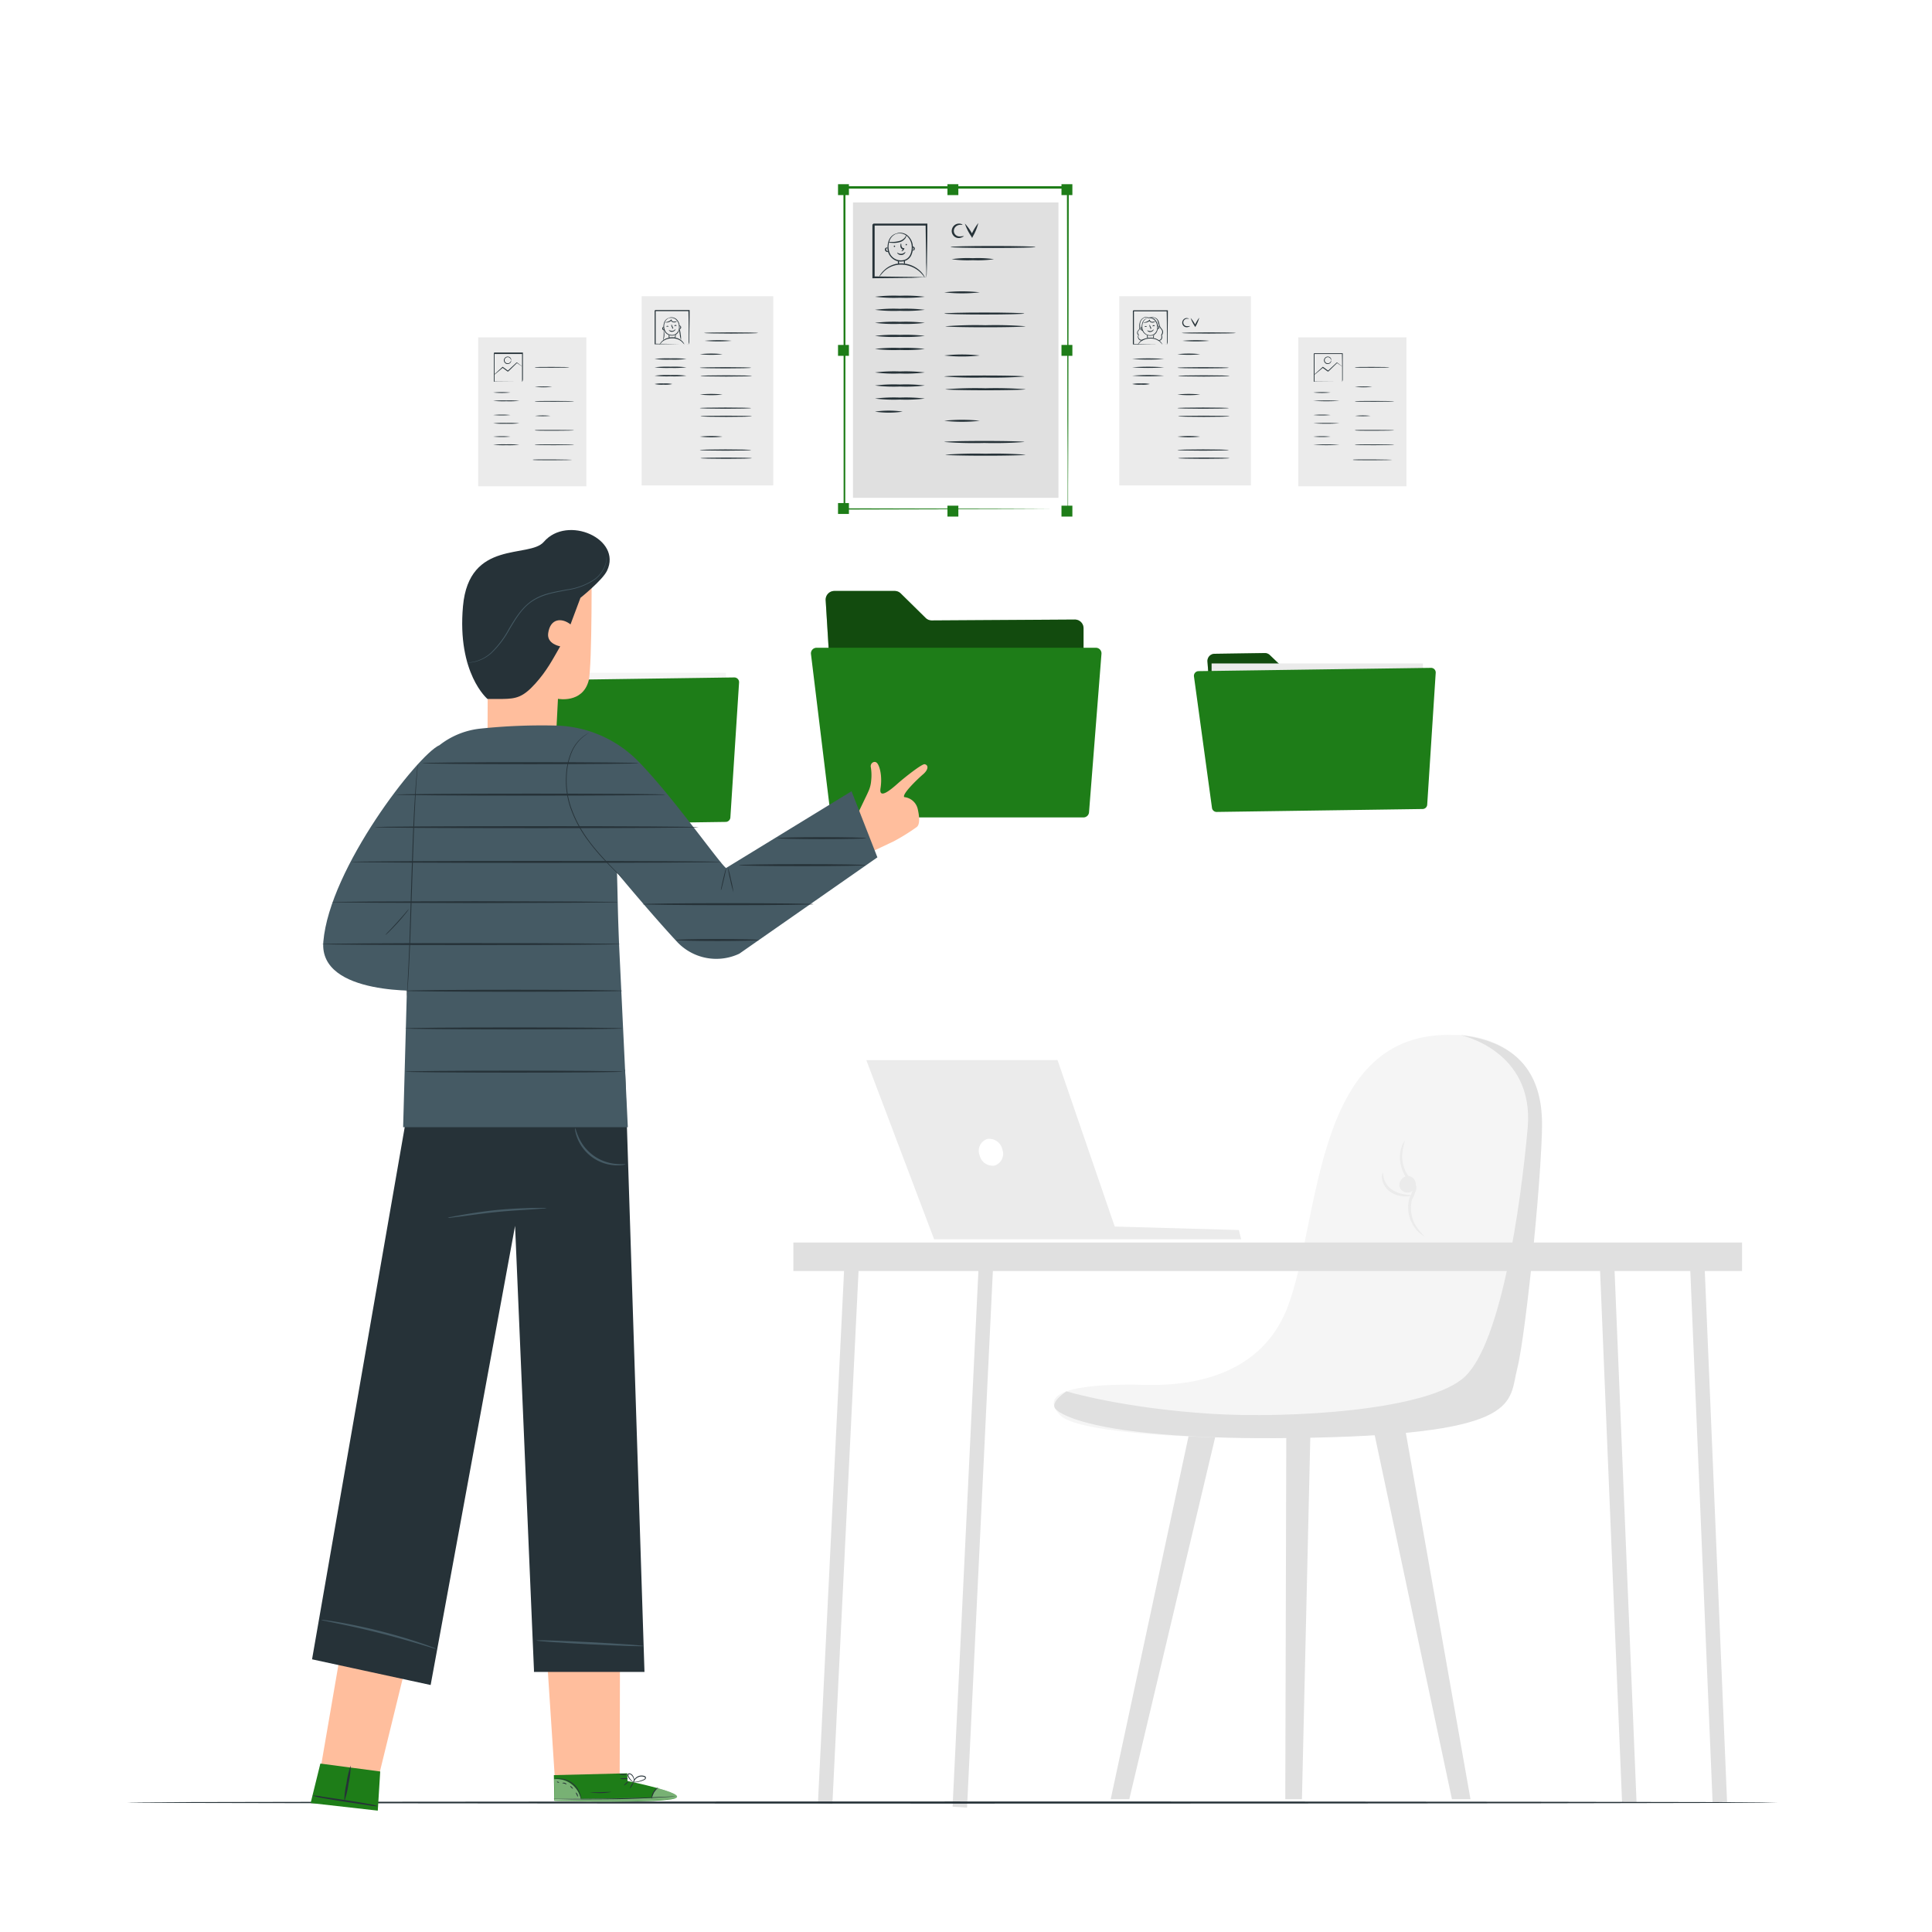 <svg class="animated" id="freepik_stories-resume-folder" xmlns="http://www.w3.org/2000/svg" viewBox="0 0 500 500" version="1.1" xmlns:xlink="http://www.w3.org/1999/xlink" xmlns:svgjs="http://svgjs.com/svgjs"><style>svg#freepik_stories-resume-folder:not(.animated) .animable {opacity: 0;}svg#freepik_stories-resume-folder.animated #freepik--background-complete--inject-124 {animation: 1s 1 forwards cubic-bezier(.36,-0.01,.5,1.38) zoomIn;animation-delay: 0s;}svg#freepik_stories-resume-folder.animated #freepik--Floor--inject-124 {animation: 1s 1 forwards cubic-bezier(.36,-0.01,.5,1.38) zoomIn;animation-delay: 0s;}svg#freepik_stories-resume-folder.animated #freepik--Documents--inject-124 {animation: 1s 1 forwards cubic-bezier(.36,-0.01,.5,1.38) slideUp,1.5s Infinite  linear floating;animation-delay: 0s,1s;}svg#freepik_stories-resume-folder.animated #freepik--Folder--inject-124 {animation: 1s 1 forwards cubic-bezier(.36,-0.01,.5,1.38) slideDown;animation-delay: 0s;}svg#freepik_stories-resume-folder.animated #freepik--Character--inject-124 {animation: 1s 1 forwards cubic-bezier(.36,-0.01,.5,1.38) slideLeft;animation-delay: 0s;}            @keyframes zoomIn {                0% {                    opacity: 0;                    transform: scale(0.5);                }                100% {                    opacity: 1;                    transform: scale(1);                }            }                    @keyframes slideUp {                0% {                    opacity: 0;                    transform: translateY(30px);                }                100% {                    opacity: 1;                    transform: inherit;                }            }                    @keyframes floating {                0% {                    opacity: 1;                    transform: translateY(0px);                }                50% {                    transform: translateY(-10px);                }                100% {                    opacity: 1;                    transform: translateY(0px);                }            }                    @keyframes slideDown {                0% {                    opacity: 0;                    transform: translateY(-30px);                }                100% {                    opacity: 1;                    transform: translateY(0);                }            }                    @keyframes slideLeft {                0% {                    opacity: 0;                    transform: translateX(-30px);                }                100% {                    opacity: 1;                    transform: translateX(0);                }            }        </style><g id="freepik--background-complete--inject-124" class="animable animator-active" style="transform-origin: 328.08px 367.815px;"><polygon points="339.2 367.82 336.94 465.63 332.63 465.63 332.9 368.07 339.2 367.82" style="fill: rgb(224, 224, 224); transform-origin: 335.915px 416.725px;" id="elfnq74nu5rv" class="animable"></polygon><polygon points="354.78 366.74 375.76 465.63 380.56 465.63 363.11 366.74 354.78 366.74" style="fill: rgb(224, 224, 224); transform-origin: 367.67px 416.185px;" id="eld5pcf6ggyuq" class="animable"></polygon><polygon points="315.47 367.82 292.26 465.63 287.45 465.63 308.51 367.43 315.47 367.82" style="fill: rgb(224, 224, 224); transform-origin: 301.46px 416.53px;" id="el303h1e1fpkv" class="animable"></polygon><path d="M376.33,267.86s25.13-1.44,22.62,27.65S395,354,385.66,364.09s-103.41,10.42-111.32,2.16,15.09-7.9,19.4-7.9,30.88,2.51,39.5-20.11S339.7,266.42,376.33,267.86Z" style="fill: rgb(245, 245, 245); transform-origin: 335.912px 319.956px;" id="elc6clde969nn" class="animable"></path><path d="M377.94,267.87s19.21,3.94,17.42,24.05-6.83,55.3-16.16,64.27-45.92,10.94-65.71,9.7c-23-1.44-37.49-5.81-37.49-5.81s-4.2,2.69-2.93,4.43,12.48,8.72,66.8,7.56,50.54-9.18,52.8-17.93,7-55.43,6.32-65.69S393.17,269.67,377.94,267.87Z" style="fill: rgb(224, 224, 224); transform-origin: 335.943px 320.035px;" id="eleiqdpznaljb" class="animable"></path><path d="M362.17,307a2.15,2.15,0,1,0,2.08-2.66A2.43,2.43,0,0,0,362.17,307Z" style="fill: rgb(235, 235, 235); transform-origin: 364.283px 306.49px;" id="elkqhe2z1aips" class="animable"></path><path d="M363.59,295.25a15.59,15.59,0,0,0-.71,3.87,9.24,9.24,0,0,0,.92,4.08,8.79,8.79,0,0,0,1.37,2,10,10,0,0,1,1,1,2.09,2.09,0,0,1,.36,1.6,19,19,0,0,1-1.07,2.61,8,8,0,0,0-.31,2.42,9,9,0,0,0,1.05,4,15.3,15.3,0,0,0,2.42,3.1s-.37-.13-.92-.57a8.74,8.74,0,0,1-2-2.28,9.16,9.16,0,0,1-1.26-4.28,8.4,8.4,0,0,1,.3-2.67,20.74,20.74,0,0,0,1-2.5c.19-.79-.46-1.36-1.12-2a9,9,0,0,1-1.46-2.24,9.39,9.39,0,0,1-.83-4.38,8.79,8.79,0,0,1,.67-2.92C363.32,295.54,363.55,295.23,363.59,295.25Z" style="fill: rgb(235, 235, 235); transform-origin: 365.469px 307.59px;" id="elg36ci4es1pg" class="animable"></path><path d="M357.9,303.57c.12,0,0,.63.29,1.52a5.33,5.33,0,0,0,2.09,2.82,8.4,8.4,0,0,0,3.42,1.22c.94.14,1.55.16,1.56.27s-.6.25-1.61.23a6.9,6.9,0,0,1-3.77-1.13,5.09,5.09,0,0,1-2.19-3.3C357.53,304.16,357.82,303.54,357.9,303.57Z" style="fill: rgb(235, 235, 235); transform-origin: 361.451px 306.6px;" id="elbov8xmdavfv" class="animable"></path><polygon points="419.79 466.5 423.54 466.49 417.61 323.11 413.87 323.31 419.79 466.5" style="fill: rgb(224, 224, 224); transform-origin: 418.705px 394.805px;" id="elrxk0mprdg6" class="animable"></polygon><polygon points="211.68 466.66 215.42 466.88 222.46 323.48 218.72 323.25 211.68 466.66" style="fill: rgb(224, 224, 224); transform-origin: 217.07px 395.065px;" id="el8xhu9skeec6" class="animable"></polygon><polygon points="246.53 467.57 250.27 467.8 257.12 325.42 253.39 325.19 246.53 467.57" style="fill: rgb(224, 224, 224); transform-origin: 251.825px 396.495px;" id="eluu0kkgvqf09" class="animable"></polygon><polygon points="443.22 466.49 446.97 466.49 440.96 323.24 437.22 323.44 443.22 466.49" style="fill: rgb(224, 224, 224); transform-origin: 442.095px 394.865px;" id="elrxkhamxzwz8" class="animable"></polygon><rect x="205.32" y="321.56" width="245.52" height="7.38" style="fill: rgb(224, 224, 224); transform-origin: 328.08px 325.25px;" id="elwjh1yzwpzrs" class="animable"></rect><polygon points="224.2 274.36 241.75 320.72 321.21 320.72 320.62 318.33 288.49 317.43 273.69 274.34 224.2 274.36" style="fill: rgb(235, 235, 235); transform-origin: 272.705px 297.53px;" id="elio3fckzhz3" class="animable"></polygon><path d="M259.41,297.49a3.21,3.21,0,0,1-2,4.16,3.48,3.48,0,0,1-3.91-2.73,3.21,3.21,0,0,1,2-4.15A3.46,3.46,0,0,1,259.41,297.49Z" style="fill: rgb(255, 255, 255); transform-origin: 256.457px 298.209px;" id="elu46sxjg29cg" class="animable"></path></g><g id="freepik--Floor--inject-124" class="animable" style="transform-origin: 246.535px 466.495px;"><path d="M460.15,466.49c0,.16-95.65.28-213.61.28s-213.62-.12-213.62-.28,95.62-.27,213.62-.27S460.15,466.34,460.15,466.49Z" style="fill: rgb(38, 50, 56); transform-origin: 246.535px 466.495px;" id="elbsh2o0hrc9u" class="animable"></path></g><g id="freepik--Documents--inject-124" class="animable" style="transform-origin: 243.875px 90.68px;"><g id="el6lr5nz1pk3c"><rect x="336" y="87.31" width="27.99" height="38.54" style="fill: rgb(235, 235, 235); transform-origin: 349.995px 106.58px; transform: rotate(180deg);" class="animable" id="el57ebvzqp00t"></rect></g><path d="M359.59,95.07c0,.06-2,.1-4.47.1s-4.48,0-4.48-.1,2-.11,4.48-.11S359.59,95,359.59,95.07Z" style="fill: rgb(38, 50, 56); transform-origin: 355.115px 95.065px;" id="eljjncjbjpl6" class="animable"></path><path d="M355.12,100.12a22.86,22.86,0,0,1-4.48,0,25.14,25.14,0,0,1,4.48,0Z" style="fill: rgb(38, 50, 56); transform-origin: 352.88px 100.125px;" id="el0jwz8r159no" class="animable"></path><path d="M344.35,101.59a25,25,0,0,1-4.47,0,22.76,22.76,0,0,1,4.47,0Z" style="fill: rgb(38, 50, 56); transform-origin: 342.115px 101.585px;" id="elpipxd73bi8p" class="animable"></path><path d="M346.65,103.74a57.34,57.34,0,0,1-6.77,0,57.34,57.34,0,0,1,6.77,0Z" style="fill: rgb(38, 50, 56); transform-origin: 343.265px 103.74px;" id="elh4l4n7eszx" class="animable"></path><path d="M344.35,107.41a25,25,0,0,1-4.47,0,22.76,22.76,0,0,1,4.47,0Z" style="fill: rgb(38, 50, 56); transform-origin: 342.115px 107.405px;" id="elx2qrkoi8kei" class="animable"></path><path d="M346.65,109.56a57.34,57.34,0,0,1-6.77,0,52.14,52.14,0,0,1,6.77,0Z" style="fill: rgb(38, 50, 56); transform-origin: 343.265px 109.555px;" id="el5ryrc3dnsut" class="animable"></path><path d="M344.35,113a25,25,0,0,1-4.47,0,22.76,22.76,0,0,1,4.47,0Z" style="fill: rgb(38, 50, 56); transform-origin: 342.115px 112.995px;" id="elizws58qaua9" class="animable"></path><path d="M346.65,115.11a57.34,57.34,0,0,1-6.77,0,57.34,57.34,0,0,1,6.77,0Z" style="fill: rgb(38, 50, 56); transform-origin: 343.265px 115.11px;" id="el4ghf4ezs0r5" class="animable"></path><path d="M360.84,103.87c0,.06-2.28.1-5.1.1s-5.1,0-5.1-.1,2.29-.1,5.1-.1S360.84,103.81,360.84,103.87Z" style="fill: rgb(38, 50, 56); transform-origin: 355.74px 103.87px;" id="el18fzvmdd7syj" class="animable"></path><path d="M354.68,107.62a20.45,20.45,0,0,1-4,0,18.6,18.6,0,0,1,4,0Z" style="fill: rgb(38, 50, 56); transform-origin: 352.68px 107.615px;" id="elclwcqks10hb" class="animable"></path><path d="M360.84,111.36c0,.06-2.28.11-5.1.11s-5.1,0-5.1-.11,2.29-.1,5.1-.1S360.84,111.31,360.84,111.36Z" style="fill: rgb(38, 50, 56); transform-origin: 355.74px 111.365px;" id="elyuyj50yi5w" class="animable"></path><path d="M360.84,115.11c0,.06-2.28.1-5.1.1s-5.1,0-5.1-.1,2.29-.1,5.1-.1S360.84,115.05,360.84,115.11Z" style="fill: rgb(38, 50, 56); transform-origin: 355.74px 115.11px;" id="elagg51k8qlug" class="animable"></path><path d="M360.31,119c0,.06-2.29.11-5.1.11s-5.1,0-5.1-.11,2.28-.1,5.1-.1S360.31,119,360.31,119Z" style="fill: rgb(38, 50, 56); transform-origin: 355.21px 119.005px;" id="elggd517hf5mq" class="animable"></path><path d="M347.35,98.83s0-.19,0-.54,0-.92,0-1.49c0-1.4,0-3.18-.05-5.27l.09.09h-7.3s.19-.2.1-.1h0v3.85c0,1.22,0,2.37,0,3.44l-.09-.09,5.26.05,1.5,0,.54,0a4.79,4.79,0,0,1-.5,0l-1.48,0-5.32,0H340v-.09c0-1.07,0-2.22,0-3.44V91.54h0l.11-.11,7.3,0h.09v.09c0,2.11,0,3.91,0,5.32,0,.57,0,1.05,0,1.48A4.79,4.79,0,0,1,347.35,98.83Z" style="fill: rgb(38, 50, 56); transform-origin: 343.75px 95.13px;" id="elphjkb2ew2k" class="animable"></path><path d="M347.35,94.81a2.14,2.14,0,0,1-.38-.22l-1-.67h.1l-2.25,2.18-.05,0-.06.06-.07,0-1.37-1h.12l-1.67,1.39a4.38,4.38,0,0,1-.67.5,4,4,0,0,1,.6-.59L342.27,95l.05-.05.07,0,1.37,1h-.13l.05,0c.79-.75,1.53-1.43,2.29-2.14l0,0,.06,0,.95.73A1.58,1.58,0,0,1,347.35,94.81Z" style="fill: rgb(38, 50, 56); transform-origin: 343.7px 95.43px;" id="el5op8ecnvgal" class="animable"></path><path d="M344.51,93.24a1.11,1.11,0,0,0-.39-.65.8.8,0,0,0-.76-.1.79.79,0,0,0,0,1.49.8.8,0,0,0,.76-.1,1.13,1.13,0,0,0,.39-.64s.12.38-.3.76a1,1,0,0,1-.92.16,1,1,0,0,1-.65-.92,1,1,0,0,1,1.57-.77C344.63,92.85,344.53,93.26,344.51,93.24Z" style="fill: rgb(38, 50, 56); transform-origin: 343.587px 93.25px;" id="el0jweeuiditn" class="animable"></path><g id="elrq7chmo132"><rect x="123.76" y="87.31" width="27.99" height="38.54" style="fill: rgb(235, 235, 235); transform-origin: 137.755px 106.58px; transform: rotate(180deg);" class="animable" id="el3ls9vnvdmog"></rect></g><path d="M147.35,95.07c0,.06-2,.1-4.47.1s-4.48,0-4.48-.1,2-.11,4.48-.11S147.35,95,147.35,95.07Z" style="fill: rgb(38, 50, 56); transform-origin: 142.875px 95.065px;" id="elj8rfho3m5d" class="animable"></path><path d="M142.88,100.12a22.86,22.86,0,0,1-4.48,0,25.14,25.14,0,0,1,4.48,0Z" style="fill: rgb(38, 50, 56); transform-origin: 140.64px 100.125px;" id="elwgcucqs1em" class="animable"></path><path d="M132.11,101.59a25,25,0,0,1-4.47,0,22.76,22.76,0,0,1,4.47,0Z" style="fill: rgb(38, 50, 56); transform-origin: 129.875px 101.585px;" id="elwe8df6k82jm" class="animable"></path><path d="M134.41,103.74a27.42,27.42,0,0,1-3.38.1,27.53,27.53,0,0,1-3.39-.1,27.53,27.53,0,0,1,3.39-.1A27.42,27.42,0,0,1,134.41,103.74Z" style="fill: rgb(38, 50, 56); transform-origin: 131.025px 103.74px;" id="elv0fevx4eafm" class="animable"></path><path d="M132.11,107.41a25,25,0,0,1-4.47,0,22.76,22.76,0,0,1,4.47,0Z" style="fill: rgb(38, 50, 56); transform-origin: 129.875px 107.405px;" id="elfxltprfej84" class="animable"></path><path d="M134.41,109.56a27.42,27.42,0,0,1-3.38.1,27.53,27.53,0,0,1-3.39-.1,26.28,26.28,0,0,1,3.39-.11A26.18,26.18,0,0,1,134.41,109.56Z" style="fill: rgb(38, 50, 56); transform-origin: 131.025px 109.555px;" id="elrb3l41aok7" class="animable"></path><path d="M132.11,113a25,25,0,0,1-4.47,0,22.76,22.76,0,0,1,4.47,0Z" style="fill: rgb(38, 50, 56); transform-origin: 129.875px 112.995px;" id="el2evepl5xqbw" class="animable"></path><path d="M134.41,115.11a27.42,27.42,0,0,1-3.38.1,27.53,27.53,0,0,1-3.39-.1A27.53,27.53,0,0,1,131,115,27.42,27.42,0,0,1,134.41,115.11Z" style="fill: rgb(38, 50, 56); transform-origin: 131.025px 115.106px;" id="el7fyv2tg648l" class="animable"></path><path d="M148.6,103.87c0,.06-2.28.1-5.1.1s-5.1,0-5.1-.1,2.29-.1,5.1-.1S148.6,103.81,148.6,103.87Z" style="fill: rgb(38, 50, 56); transform-origin: 143.5px 103.87px;" id="eljrnos6scqpc" class="animable"></path><path d="M142.45,107.62a20.55,20.55,0,0,1-4,0,18.69,18.69,0,0,1,4,0Z" style="fill: rgb(38, 50, 56); transform-origin: 140.45px 107.615px;" id="ela6tszngcf1i" class="animable"></path><path d="M148.6,111.36c0,.06-2.28.11-5.1.11s-5.1,0-5.1-.11,2.29-.1,5.1-.1S148.6,111.31,148.6,111.36Z" style="fill: rgb(38, 50, 56); transform-origin: 143.5px 111.365px;" id="eli9f40u3wct" class="animable"></path><path d="M148.6,115.11c0,.06-2.28.1-5.1.1s-5.1,0-5.1-.1,2.29-.1,5.1-.1S148.6,115.05,148.6,115.11Z" style="fill: rgb(38, 50, 56); transform-origin: 143.5px 115.11px;" id="el5rcb94wcb1j" class="animable"></path><path d="M148.07,119c0,.06-2.28.11-5.1.11s-5.1,0-5.1-.11,2.28-.1,5.1-.1S148.07,119,148.07,119Z" style="fill: rgb(38, 50, 56); transform-origin: 142.97px 119.005px;" id="el25e6nq3skcy" class="animable"></path><path d="M135.11,98.83s0-.19,0-.54,0-.92,0-1.49c0-1.4,0-3.18,0-5.27l.09.09h-7.3l.1-.1h0v3.85c0,1.22,0,2.37,0,3.44l-.09-.09,5.27.05,1.49,0,.54,0a4.55,4.55,0,0,1-.5,0l-1.48,0-5.32,0h-.09v-.09c0-1.07,0-2.22,0-3.44,0-.62,0-1.25,0-1.89v-2h0l.11-.11,7.3,0h.1v.09c0,2.11,0,3.91,0,5.32,0,.57,0,1.05,0,1.48S135.11,98.83,135.11,98.83Z" style="fill: rgb(38, 50, 56); transform-origin: 131.575px 95.035px;" id="elz7xkcgfmmt" class="animable"></path><path d="M135.11,94.81a2.68,2.68,0,0,1-.38-.22l-1-.67h.09l-2.24,2.18-.06,0-.06.06-.07,0-1.37-1h.12l-1.67,1.39a4.38,4.38,0,0,1-.67.5,4.81,4.81,0,0,1,.6-.59L130,95l.05-.05.07,0,1.37,1h-.13l.05,0c.79-.75,1.53-1.43,2.29-2.14l.05,0,.05,0,.95.73A1.58,1.58,0,0,1,135.11,94.81Z" style="fill: rgb(38, 50, 56); transform-origin: 131.455px 95.43px;" id="elf6bgoo4g4h4" class="animable"></path><path d="M132.27,93.24a1.11,1.11,0,0,0-.39-.65.8.8,0,0,0-.76-.1.79.79,0,0,0,0,1.49.8.8,0,0,0,.76-.1,1.13,1.13,0,0,0,.39-.64s.13.38-.3.76a1,1,0,0,1-.92.16,1,1,0,0,1-.65-.92,1,1,0,0,1,1.57-.77C132.4,92.85,132.29,93.26,132.27,93.24Z" style="fill: rgb(38, 50, 56); transform-origin: 131.349px 93.25px;" id="elgcmlic5yg7" class="animable"></path><rect x="216.88" y="47.67" width="2.82" height="2.82" style="fill: #1E7D18; transform-origin: 218.29px 49.08px;" id="elu8vqt0wor9" class="animable"></rect><rect x="216.88" y="89.27" width="2.82" height="2.82" style="fill: #1E7D18; transform-origin: 218.29px 90.68px;" id="el1zkzkj8trz8" class="animable"></rect><rect x="274.71" y="89.27" width="2.82" height="2.82" style="fill: #1E7D18; transform-origin: 276.12px 90.68px;" id="elet3fs17fy1f" class="animable"></rect><rect x="216.88" y="130.19" width="2.82" height="2.82" style="fill: #1E7D18; transform-origin: 218.29px 131.6px;" id="eld5iy7o1slrf" class="animable"></rect><rect x="245.2" y="47.67" width="2.82" height="2.82" style="fill: #1E7D18; transform-origin: 246.61px 49.08px;" id="el5z2z7smlno9" class="animable"></rect><rect x="245.2" y="130.87" width="2.82" height="2.82" style="fill: #1E7D18; transform-origin: 246.61px 132.28px;" id="elejr8ehse8ue" class="animable"></rect><rect x="274.71" y="47.67" width="2.82" height="2.82" style="fill: #1E7D18; transform-origin: 276.12px 49.08px;" id="el1igm9ie2f0z" class="animable"></rect><rect x="274.71" y="130.87" width="2.82" height="2.82" style="fill: #1E7D18; transform-origin: 276.12px 132.28px;" id="el9ydvp2gdvge" class="animable"></rect><path d="M276.31,131.77s0-.14,0-.4l0-1.18c0-1.05,0-2.58,0-4.56,0-4,0-9.78-.07-17.12,0-14.65-.07-35.42-.12-59.94l.24.24-57.82,0h0l.26-.26c0,31.24,0,60.1-.05,83.2l-.21-.2,42,.1,11.65.06,3.07,0,1.06,0-1,0-3,0-11.61.05-42.17.11h-.21v-.22c0-23.1,0-52-.05-83.2v-.26h.26l57.82,0h.24v.24c-.05,24.58-.09,45.4-.12,60.1,0,7.31-.05,13.09-.06,17.06,0,2,0,3.47,0,4.51v1.15C276.32,131.65,276.31,131.77,276.31,131.77Z" style="fill: #1E7D18; transform-origin: 247.44px 90.03px;" id="elawi4qgfz6bd" class="animable"></path><rect x="220.75" y="52.39" width="53.18" height="76.45" style="fill: rgb(224, 224, 224); transform-origin: 247.34px 90.615px;" id="el2epnyywpo02" class="animable"></rect><path d="M253.56,75.66a40.65,40.65,0,0,1-9.18,0,40.65,40.65,0,0,1,9.18,0Z" style="fill: rgb(38, 50, 56); transform-origin: 248.97px 75.66px;" id="eld8pat8am7am" class="animable"></path><path d="M239.34,76.8a40.76,40.76,0,0,1-6.45.26,40.76,40.76,0,0,1-6.45-.26,40.76,40.76,0,0,1,6.45-.26A40.76,40.76,0,0,1,239.34,76.8Z" style="fill: rgb(38, 50, 56); transform-origin: 232.89px 76.8px;" id="elvb9qodnf9zf" class="animable"></path><path d="M239.34,80.18a40.76,40.76,0,0,1-6.45.26,40.76,40.76,0,0,1-6.45-.26,39.38,39.38,0,0,1,6.45-.26A39.38,39.38,0,0,1,239.34,80.18Z" style="fill: rgb(38, 50, 56); transform-origin: 232.89px 80.178px;" id="el2v21yh7r9k1" class="animable"></path><path d="M239.34,83.55a39.38,39.38,0,0,1-6.45.26,39.38,39.38,0,0,1-6.45-.26,40.76,40.76,0,0,1,6.45-.26A40.76,40.76,0,0,1,239.34,83.55Z" style="fill: rgb(38, 50, 56); transform-origin: 232.89px 83.552px;" id="elwr14g78jiu" class="animable"></path><path d="M239.34,86.93a40.76,40.76,0,0,1-6.45.26,40.76,40.76,0,0,1-6.45-.26,40.76,40.76,0,0,1,6.45-.26A40.76,40.76,0,0,1,239.34,86.93Z" style="fill: rgb(38, 50, 56); transform-origin: 232.89px 86.93px;" id="elxgvof6rk0z8" class="animable"></path><path d="M239.34,90.31a40.76,40.76,0,0,1-6.45.26,40.76,40.76,0,0,1-6.45-.26,39.38,39.38,0,0,1,6.45-.26A39.38,39.38,0,0,1,239.34,90.31Z" style="fill: rgb(38, 50, 56); transform-origin: 232.89px 90.308px;" id="elkphrtqryr3m" class="animable"></path><path d="M239.34,96.39a38.66,38.66,0,0,1-6.45.27,38.66,38.66,0,0,1-6.45-.27,40.76,40.76,0,0,1,6.45-.26A40.76,40.76,0,0,1,239.34,96.39Z" style="fill: rgb(38, 50, 56); transform-origin: 232.89px 96.396px;" id="eliuexgcsytbl" class="animable"></path><path d="M239.34,99.77a39.38,39.38,0,0,1-6.45.26,39.38,39.38,0,0,1-6.45-.26,40.76,40.76,0,0,1,6.45-.26A40.76,40.76,0,0,1,239.34,99.77Z" style="fill: rgb(38, 50, 56); transform-origin: 232.89px 99.772px;" id="elklrkyswzr28" class="animable"></path><path d="M239.34,103.15a40.76,40.76,0,0,1-6.45.26,40.76,40.76,0,0,1-6.45-.26,40.76,40.76,0,0,1,6.45-.26A40.76,40.76,0,0,1,239.34,103.15Z" style="fill: rgb(38, 50, 56); transform-origin: 232.89px 103.15px;" id="elxwo2v5znsp" class="animable"></path><path d="M233.61,106.53a24.85,24.85,0,0,1-7.17,0,24.85,24.85,0,0,1,7.17,0Z" style="fill: rgb(38, 50, 56); transform-origin: 230.025px 106.53px;" id="els6sch7bi12p" class="animable"></path><path d="M265.1,81.14c0,.14-4.64.26-10.36.26s-10.36-.12-10.36-.26,4.63-.26,10.36-.26S265.1,81,265.1,81.14Z" style="fill: rgb(38, 50, 56); transform-origin: 254.74px 81.14px;" id="el32f51fhralk" class="animable"></path><path d="M265.39,84.44c0,.14-4.64.26-10.36.26s-10.36-.12-10.36-.26A99.35,99.35,0,0,1,255,84.17,99.35,99.35,0,0,1,265.39,84.44Z" style="fill: rgb(38, 50, 56); transform-origin: 255.03px 84.418px;" id="elcflqs2x5sbu" class="animable"></path><path d="M253.56,92a40.65,40.65,0,0,1-9.18,0,40.65,40.65,0,0,1,9.18,0Z" style="fill: rgb(38, 50, 56); transform-origin: 248.97px 92px;" id="elcepw7634q7t" class="animable"></path><path d="M265.1,97.44a101.2,101.2,0,0,1-10.36.26,101,101,0,0,1-10.36-.26c0-.14,4.63-.26,10.36-.26S265.1,97.3,265.1,97.44Z" style="fill: rgb(38, 50, 56); transform-origin: 254.74px 97.457px;" id="el2pvxwdoqbc8" class="animable"></path><path d="M265.39,100.74c0,.14-4.64.26-10.36.26s-10.36-.12-10.36-.26a101.2,101.2,0,0,1,10.36-.26A101.2,101.2,0,0,1,265.39,100.74Z" style="fill: rgb(38, 50, 56); transform-origin: 255.03px 100.723px;" id="el6o55avcc8cg" class="animable"></path><path d="M253.56,108.9a40.65,40.65,0,0,1-9.18,0,40.65,40.65,0,0,1,9.18,0Z" style="fill: rgb(38, 50, 56); transform-origin: 248.97px 108.9px;" id="el3a83na84i8l" class="animable"></path><path d="M265.1,114.38a101.2,101.2,0,0,1-10.36.26,101,101,0,0,1-10.36-.26c0-.14,4.63-.26,10.36-.26S265.1,114.24,265.1,114.38Z" style="fill: rgb(38, 50, 56); transform-origin: 254.74px 114.397px;" id="elx9q2ihjrglh" class="animable"></path><path d="M265.39,117.68c0,.14-4.64.26-10.36.26s-10.36-.12-10.36-.26a101.2,101.2,0,0,1,10.36-.26A101.2,101.2,0,0,1,265.39,117.68Z" style="fill: rgb(38, 50, 56); transform-origin: 255.03px 117.663px;" id="el4lst4jdsa86" class="animable"></path><path d="M239.73,71.79a6.93,6.93,0,0,1,0-1c0-.72,0-1.65-.06-2.81,0-2.45-.07-5.82-.12-9.84l.23.23-13.67,0,.25-.25h0v7.2c0,2.29,0,4.45,0,6.45l-.23-.23,9.84.12,2.81.06a6.93,6.93,0,0,1,1,.05,9.12,9.12,0,0,1-.94,0L236,71.9l-10,.11h-.22v-.22c0-2,0-4.16,0-6.45V61.8c0-.6,0-1.21,0-1.83V58.14h0l.27-.27,13.67,0H240v.22c0,4.08-.08,7.5-.11,10,0,1.13-.05,2.05-.06,2.75A9.12,9.12,0,0,1,239.73,71.79Z" style="fill: rgb(38, 50, 56); transform-origin: 232.89px 64.94px;" id="elpxl24zhqpmd" class="animable"></path><path d="M268,63.92c0,.15-4.91.26-11,.26s-11-.11-11-.26,4.91-.26,11-.26S268,63.78,268,63.92Z" style="fill: rgb(38, 50, 56); transform-origin: 257px 63.92px;" id="eluszrwf21crl" class="animable"></path><path d="M257.24,67.08a29.53,29.53,0,0,1-5.48.26,29.44,29.44,0,0,1-5.48-.26,28.44,28.44,0,0,1,5.48-.26A28.53,28.53,0,0,1,257.24,67.08Z" style="fill: rgb(38, 50, 56); transform-origin: 251.76px 67.078px;" id="elq448d8ah0f" class="animable"></path><path d="M249.45,61.13s-.33.3-1,.44a1.77,1.77,0,0,1-1.28-.23,1.88,1.88,0,0,1-.86-1.36,2,2,0,0,1,.52-1.52,1.86,1.86,0,0,1,1.16-.58c.76-.07,1.14.25,1.1.3s-.43-.08-1,.06a1.64,1.64,0,0,0-.87.54,1.53,1.53,0,0,0-.36,1.14,1.43,1.43,0,0,0,.61,1,1.55,1.55,0,0,0,1,.27C249,61.17,249.43,61.05,249.45,61.13Z" style="fill: rgb(38, 50, 56); transform-origin: 247.876px 59.737px;" id="elquyfefdibc" class="animable"></path><path d="M253.19,57.72a12.93,12.93,0,0,1-1.38,3.41h0l-.22.45-.24-.42a13.23,13.23,0,0,1-1.64-3.3,12.93,12.93,0,0,1,2.08,3l-.46,0h0A13.8,13.8,0,0,1,253.19,57.72Z" style="fill: rgb(38, 50, 56); transform-origin: 251.45px 59.65px;" id="el9fdg4juzso5" class="animable"></path><path d="M239.29,71.79a8.75,8.75,0,0,0-1.38-1.55,7.4,7.4,0,0,0-4.55-1.76,6.42,6.42,0,0,0-4.52,1.7,13.18,13.18,0,0,0-1.36,1.58,2,2,0,0,1,.24-.52,6.21,6.21,0,0,1,1-1.22,6.36,6.36,0,0,1,4.69-1.85,7.11,7.11,0,0,1,4.68,1.91,6,6,0,0,1,1,1.19A1.33,1.33,0,0,1,239.29,71.79Z" style="fill: rgb(38, 50, 56); transform-origin: 233.385px 69.978px;" id="ele2o8jcmisxd" class="animable"></path><path d="M231.74,60.6a1.63,1.63,0,0,1,.81-.33,3,3,0,0,1,2.28.62,4,4,0,0,1,1.42,3.18,4.53,4.53,0,0,1-.45,2.07A2.71,2.71,0,0,1,234,67.57a3.33,3.33,0,0,1-2.27-.18A3.63,3.63,0,0,1,230.19,66a3.38,3.38,0,0,1-.5-1.85,5.54,5.54,0,0,1,.24-1.64,3,3,0,0,1,1.46-1.86,2.27,2.27,0,0,1,.83-.26s-.3.09-.77.37a2.94,2.94,0,0,0-1.31,1.81,4.3,4.3,0,0,0,.29,3.28A3.19,3.19,0,0,0,234,67.27,2.42,2.42,0,0,0,235.53,66a4.41,4.41,0,0,0,.43-1.93,3.85,3.85,0,0,0-1.27-3,3,3,0,0,0-2.13-.67A4.19,4.19,0,0,0,231.74,60.6Z" style="fill: rgb(38, 50, 56); transform-origin: 232.97px 63.966px;" id="el8162b4p01kc" class="animable"></path><path d="M234.55,63.13a.17.17,0,0,1,.15.18.18.18,0,0,1-.16.18.16.16,0,0,1-.15-.18A.17.17,0,0,1,234.55,63.13Z" style="fill: rgb(38, 50, 56); transform-origin: 234.545px 63.31px;" id="el6joie3l1pom" class="animable"></path><path d="M231.5,63.56a.16.16,0,0,1,.15.18c0,.11-.07.19-.16.18a.18.18,0,0,1,0-.36Z" style="fill: rgb(38, 50, 56); transform-origin: 231.481px 63.74px;" id="el69r18dk2buw" class="animable"></path><path d="M229.88,62.69a2.41,2.41,0,0,1,.81-.07,7.76,7.76,0,0,0,1.89-.21,2.79,2.79,0,0,0,1.57-.91c.28-.38.34-.7.39-.69s.06.34-.2.81a2.7,2.7,0,0,1-1.68,1.09,5.89,5.89,0,0,1-2,.13A1.88,1.88,0,0,1,229.88,62.69Z" style="fill: rgb(38, 50, 56); transform-origin: 232.224px 61.841px;" id="el6m399bhafel" class="animable"></path><path d="M229.89,65.14s-.11.09-.31.07a.67.67,0,0,1-.56-.53.54.54,0,0,1,.12-.46.48.48,0,0,1,.36-.15c.23,0,.3.17.26.18s-.12,0-.24,0a.28.28,0,0,0-.19.34C229.4,65,229.91,65.05,229.89,65.14Z" style="fill: rgb(38, 50, 56); transform-origin: 229.45px 64.641px;" id="ellkvn3up3n2d" class="animable"></path><path d="M236.23,64.83c0-.07.28-.25.22-.54S236,64,236,63.91s.07-.12.24-.11a.55.55,0,0,1,.49.42.56.56,0,0,1-.25.6C236.35,64.9,236.23,64.87,236.23,64.83Z" style="fill: rgb(38, 50, 56); transform-origin: 236.372px 64.334px;" id="el6madmrushhp" class="animable"></path><path d="M234.31,65.22s0,.18-.16.36a1.19,1.19,0,0,1-.85.42,1.23,1.23,0,0,1-.91-.3c-.18-.16-.23-.31-.2-.33s.46.36,1.09.32S234.24,65.17,234.31,65.22Z" style="fill: rgb(38, 50, 56); transform-origin: 233.246px 65.61px;" id="elvyq6beu4bjc" class="animable"></path><path d="M233.29,65c0-.06.33-.21.43-.63l.15.19a.64.64,0,0,1-.52-.17,1,1,0,0,1-.3-1c0-.24.11-.37.15-.37s.05.16.07.38a1,1,0,0,0,.28.71.46.46,0,0,0,.29.12h.23l-.07.19C233.78,65,233.28,65.07,233.29,65Z" style="fill: rgb(38, 50, 56); transform-origin: 233.543px 64.021px;" id="el0bno78qb6hd" class="animable"></path><path d="M232.55,68.36c-.09,0-.17-.18-.19-.42s0-.43.13-.44.17.18.19.42S232.63,68.35,232.55,68.36Z" style="fill: rgb(38, 50, 56); transform-origin: 232.518px 67.93px;" id="eltihvbhuigw" class="animable"></path><path d="M234.09,68.24c-.08,0-.17-.18-.18-.42s0-.44.13-.44.17.18.18.42S234.18,68.23,234.09,68.24Z" style="fill: rgb(38, 50, 56); transform-origin: 234.064px 67.81px;" id="elq4gnzfy8r2" class="animable"></path><rect x="289.67" y="76.66" width="34.06" height="48.96" style="fill: rgb(235, 235, 235); transform-origin: 306.7px 101.14px;" id="elb9n5dtax3f" class="animable"></rect><path d="M310.6,91.67a27.09,27.09,0,0,1-5.88,0,27.09,27.09,0,0,1,5.88,0Z" style="fill: rgb(38, 50, 56); transform-origin: 307.66px 91.67px;" id="eltaaqxyd9n8" class="animable"></path><path d="M301.27,92.9a53.38,53.38,0,0,1-8.26,0,56.93,56.93,0,0,1,8.26,0Z" style="fill: rgb(38, 50, 56); transform-origin: 297.14px 92.905px;" id="elqi55qtyeobh" class="animable"></path><path d="M301.27,95.07a56.93,56.93,0,0,1-8.26,0,53.38,53.38,0,0,1,8.26,0Z" style="fill: rgb(38, 50, 56); transform-origin: 297.14px 95.065px;" id="el7j7vx2ljg3c" class="animable"></path><path d="M301.27,97.23a53.38,53.38,0,0,1-8.26,0,53.38,53.38,0,0,1,8.26,0Z" style="fill: rgb(38, 50, 56); transform-origin: 297.14px 97.23px;" id="el8afy6kmquus" class="animable"></path><path d="M297.6,99.39a8.23,8.23,0,0,1-2.29.16,8.33,8.33,0,0,1-2.3-.16,9.1,9.1,0,0,1,2.3-.15A9,9,0,0,1,297.6,99.39Z" style="fill: rgb(38, 50, 56); transform-origin: 295.305px 99.396px;" id="elju88b60d4os" class="animable"></path><path d="M318,95.18c0,.09-3,.16-6.63.16s-6.64-.07-6.64-.16,3-.16,6.64-.16S318,95.09,318,95.18Z" style="fill: rgb(38, 50, 56); transform-origin: 311.365px 95.18px;" id="elmewd3k34vno" class="animable"></path><path d="M318.18,97.29c0,.09-3,.16-6.63.16s-6.64-.07-6.64-.16,3-.16,6.64-.16S318.18,97.2,318.18,97.29Z" style="fill: rgb(38, 50, 56); transform-origin: 311.545px 97.29px;" id="elbh1z0yy8kfi" class="animable"></path><path d="M310.6,102.11a27.09,27.09,0,0,1-5.88,0,27.09,27.09,0,0,1,5.88,0Z" style="fill: rgb(38, 50, 56); transform-origin: 307.66px 102.11px;" id="ellm2csdwcrc" class="animable"></path><path d="M318,105.62c0,.09-3,.16-6.63.16s-6.64-.07-6.64-.16,3-.15,6.64-.15S318,105.54,318,105.62Z" style="fill: rgb(38, 50, 56); transform-origin: 311.365px 105.625px;" id="eliqmwsn6so6" class="animable"></path><path d="M318.18,107.73c0,.09-3,.16-6.63.16s-6.64-.07-6.64-.16,3-.15,6.64-.15S318.18,107.65,318.18,107.73Z" style="fill: rgb(38, 50, 56); transform-origin: 311.545px 107.735px;" id="elbx309cy03yk" class="animable"></path><path d="M310.6,113a27.09,27.09,0,0,1-5.88,0,27.09,27.09,0,0,1,5.88,0Z" style="fill: rgb(38, 50, 56); transform-origin: 307.66px 113px;" id="elxcfz64ift1s" class="animable"></path><path d="M318,116.47c0,.09-3,.16-6.63.16s-6.64-.07-6.64-.16,3-.16,6.64-.16S318,116.38,318,116.47Z" style="fill: rgb(38, 50, 56); transform-origin: 311.365px 116.47px;" id="elwqzk81la58s" class="animable"></path><path d="M318.18,118.58c0,.09-3,.16-6.63.16s-6.64-.07-6.64-.16,3-.16,6.64-.16S318.18,118.49,318.18,118.58Z" style="fill: rgb(38, 50, 56); transform-origin: 311.545px 118.58px;" id="elvwxzmhr3ipc" class="animable"></path><path d="M319.82,86.18c0,.08-3.14.15-7,.15s-7-.07-7-.15,3.14-.16,7-.16S319.82,86.09,319.82,86.18Z" style="fill: rgb(38, 50, 56); transform-origin: 312.82px 86.175px;" id="el2cxjd8tksqd" class="animable"></path><path d="M313,88.2a41.14,41.14,0,0,1-7,0,38.58,38.58,0,0,1,7,0Z" style="fill: rgb(38, 50, 56); transform-origin: 309.5px 88.195px;" id="elzpwkgayrl6" class="animable"></path><path d="M308,84.39s-.22.18-.67.28a1.18,1.18,0,0,1-.81-.15,1.21,1.21,0,0,1-.55-.87A1.24,1.24,0,0,1,307,82.31c.48,0,.73.16.7.19s-.27-.06-.66,0a1,1,0,0,0-.8,1.09,1,1,0,0,0,.4.66,1.07,1.07,0,0,0,.63.17C307.69,84.42,308,84.34,308,84.39Z" style="fill: rgb(38, 50, 56); transform-origin: 306.982px 83.499px;" id="el5iwziopccjb" class="animable"></path><path d="M310.37,82.21a9.5,9.5,0,0,1-.9,2.17h0l-.14.27-.14-.25a9.05,9.05,0,0,1-1.06-2.11,8.92,8.92,0,0,1,1.33,2l-.28,0h0A8.94,8.94,0,0,1,310.37,82.21Z" style="fill: rgb(38, 50, 56); transform-origin: 309.25px 83.43px;" id="eluqfrwxyetum" class="animable"></path><path d="M302,89.19a6.13,6.13,0,0,1,0-.66c0-.49,0-1.09,0-1.79,0-1.63,0-3.78-.07-6.31l.13.14-8.75,0s.29-.3.15-.16h0v4.61c0,1.46,0,2.85,0,4.13l-.13-.14,6.3.07,1.8,0,.65,0a4.35,4.35,0,0,1-.6,0l-1.76,0-6.39.06h-.14v-.14c0-1.28,0-2.67,0-4.13,0-.74,0-1.49,0-2.27V80.45h0c-.14.14.19-.19.16-.15l8.75,0h.14v.13c0,2.57-.05,4.74-.07,6.39,0,.7,0,1.28,0,1.77A4.35,4.35,0,0,1,302,89.19Z" style="fill: rgb(38, 50, 56); transform-origin: 297.698px 84.743px;" id="elbos3gvqrgjh" class="animable"></path><path d="M296.77,82.4a1.17,1.17,0,0,1,.52-.21,2,2,0,0,1,1.46.39,2.57,2.57,0,0,1,.91,2,2.74,2.74,0,0,1-.28,1.32,1.77,1.77,0,0,1-1.13.92,2.25,2.25,0,0,1-2.48-1,2.21,2.21,0,0,1-.31-1.19,3.8,3.8,0,0,1,.15-1,1.92,1.92,0,0,1,.94-1.19,1.48,1.48,0,0,1,.53-.17s-.19.07-.49.24a1.91,1.91,0,0,0-.84,1.16,2.75,2.75,0,0,0,.19,2.1,2,2,0,0,0,2.25.92,1.94,1.94,0,0,0,1.28-2,2.45,2.45,0,0,0-.81-1.93,1.88,1.88,0,0,0-1.36-.43A3.4,3.4,0,0,0,296.77,82.4Z" style="fill: rgb(38, 50, 56); transform-origin: 297.561px 84.533px;" id="elcrngtsxpxri" class="animable"></path><path d="M299.54,85.14s.3-.15.29-.45-.38-.35-.38-.39.08-.08.22,0a.47.47,0,0,1,.09.88C299.63,85.2,299.53,85.17,299.54,85.14Z" style="fill: rgb(38, 50, 56); transform-origin: 299.738px 84.72px;" id="ele70onmk4uz" class="animable"></path><path d="M295.55,84.65s-.27.21-.19.5.44.26.45.3-.06.09-.21.09a.48.48,0,0,1-.44-.32.5.5,0,0,1,.17-.53C295.45,84.61,295.55,84.62,295.55,84.65Z" style="fill: rgb(38, 50, 56); transform-origin: 295.476px 85.084px;" id="elbqe3i9c8h64" class="animable"></path><path d="M298.57,85.26c.06,0-.15.55-.79.64a.83.83,0,0,1-.91-.43,2,2,0,0,0,.89.22C298.27,85.63,298.52,85.22,298.57,85.26Z" style="fill: rgb(38, 50, 56); transform-origin: 297.725px 85.588px;" id="elejippgcqk3a" class="animable"></path><path d="M299,83.18s-.14.15-.45.27a1.06,1.06,0,0,1-.6,0,.72.72,0,0,1-.54-.54l.18.06,0,0a1.92,1.92,0,0,1-1.19.54c-.34,0-.54,0-.53-.07a2.56,2.56,0,0,0,1.57-.62l0,0,.15-.15,0,.2a.55.55,0,0,0,.38.39,1.1,1.1,0,0,0,.51,0C298.77,83.23,299,83.15,299,83.18Z" style="fill: rgb(38, 50, 56); transform-origin: 297.435px 83.09px;" id="elgibhs8n93ba" class="animable"></path><path d="M300.84,89.19a7.69,7.69,0,0,0-.76-.81,3.67,3.67,0,0,0-2.46-.77,4,4,0,0,0-2.45.85,5.06,5.06,0,0,0-.73.83s0-.11.11-.28a3,3,0,0,1,.52-.66,3.89,3.89,0,0,1,2.54-.95,3.61,3.61,0,0,1,2.57.87,2.89,2.89,0,0,1,.53.64A.78.78,0,0,1,300.84,89.19Z" style="fill: rgb(38, 50, 56); transform-origin: 297.64px 88.342px;" id="elwhk8knhax8l" class="animable"></path><path d="M297.66,85.14s.09-.11.17-.26V85a.89.89,0,0,1-.21-.28c-.19-.34-.15-.67-.09-.67s.11.28.27.57c.05.1.11.19.16.27l0,.06,0,0C297.83,85.16,297.67,85.18,297.66,85.14Z" style="fill: rgb(38, 50, 56); transform-origin: 297.72px 84.603px;" id="elfyzg8zipuc" class="animable"></path><path d="M298.85,84.37c-.05,0-.17,0-.29,0s-.21.11-.27.09,0-.25.24-.3S298.9,84.35,298.85,84.37Z" style="fill: rgb(38, 50, 56); transform-origin: 298.564px 84.308px;" id="eln1dmd8bo7br" class="animable"></path><path d="M296.78,84.57s-.15,0-.28,0-.24,0-.28,0,.07-.19.28-.19S296.82,84.53,296.78,84.57Z" style="fill: rgb(38, 50, 56); transform-origin: 296.5px 84.475px;" id="elnygj6asot1" class="animable"></path><path d="M296.22,87.76a2.58,2.58,0,0,1-.72.36.79.79,0,0,1-.58-.14,1,1,0,0,1-.41-.6.76.76,0,0,1,0-.42c.05-.13.08-.21,0-.31a.83.83,0,0,1-.14-.89c.16-.32.46-.47.49-.74s0-.6,0-.91a2.56,2.56,0,0,1,.19-.88,1.88,1.88,0,0,1,1-1.06,1.36,1.36,0,0,1,1.34,0,1.94,1.94,0,0,0-1.28.08,1.81,1.81,0,0,0-.92,1,2.32,2.32,0,0,0-.15.8c0,.29.08.58,0,.94s-.42.56-.52.79a.69.69,0,0,0,.12.72.47.47,0,0,1,0,.46.54.54,0,0,0,0,.33.91.91,0,0,0,.34.51.75.75,0,0,0,.86,0A1,1,0,0,1,296.22,87.76Z" style="fill: rgb(38, 50, 56); transform-origin: 295.844px 85.061px;" id="eleusasc5xlch" class="animable"></path><path d="M299.57,88a2,2,0,0,1,.34,0,.59.59,0,0,0,.62-.5,1,1,0,0,0,0-.61.59.59,0,0,1,.08-.41.91.91,0,0,0,.14-.34,1,1,0,0,0-.11-.73c-.13-.23-.35-.44-.52-.72a12.79,12.79,0,0,1-.52-1.66,1.38,1.38,0,0,0-1-.8,9.47,9.47,0,0,0-1.28-.09,3,3,0,0,1,1.32,0,1.52,1.52,0,0,1,1.14.86c.24.51.24,1.13.53,1.63.14.25.37.46.52.73a1.14,1.14,0,0,1,.12.88c-.07.3-.3.47-.23.67a1.13,1.13,0,0,1,0,.68.89.89,0,0,1-.34.47.58.58,0,0,1-.43.07A.77.77,0,0,1,299.57,88Z" style="fill: rgb(38, 50, 56); transform-origin: 299.155px 85.106px;" id="elt4uxk2ankda" class="animable"></path><path d="M297,87.64s-.12-.2-.15-.47,0-.49.06-.49.12.2.15.47S297,87.63,297,87.64Z" style="fill: rgb(38, 50, 56); transform-origin: 296.952px 87.16px;" id="ell57sqa6dz7c" class="animable"></path><path d="M298.62,86.62c.05,0,.07.22,0,.48s-.12.46-.18.45-.07-.22,0-.48S298.56,86.61,298.62,86.62Z" style="fill: rgb(38, 50, 56); transform-origin: 298.528px 87.085px;" id="elne056hw66pl" class="animable"></path><rect x="166.06" y="76.66" width="34.06" height="48.96" style="fill: rgb(235, 235, 235); transform-origin: 183.09px 101.14px;" id="el9kt7iejrkai" class="animable"></rect><path d="M187,91.67a27.09,27.09,0,0,1-5.88,0,27.09,27.09,0,0,1,5.88,0Z" style="fill: rgb(38, 50, 56); transform-origin: 184.06px 91.67px;" id="elyix1ts3rr6b" class="animable"></path><path d="M177.66,92.9a26.56,26.56,0,0,1-4.13.16,26.56,26.56,0,0,1-4.13-.16,29.07,29.07,0,0,1,4.13-.15A29.07,29.07,0,0,1,177.66,92.9Z" style="fill: rgb(38, 50, 56); transform-origin: 173.53px 92.906px;" id="eliymr9kpwjy" class="animable"></path><path d="M177.66,95.07a29.07,29.07,0,0,1-4.13.15,29.07,29.07,0,0,1-4.13-.15,26.56,26.56,0,0,1,4.13-.16A26.56,26.56,0,0,1,177.66,95.07Z" style="fill: rgb(38, 50, 56); transform-origin: 173.53px 95.064px;" id="eliyhn7gacdf" class="animable"></path><path d="M177.66,97.23a26.56,26.56,0,0,1-4.13.16,26.56,26.56,0,0,1-4.13-.16,26.56,26.56,0,0,1,4.13-.16A26.56,26.56,0,0,1,177.66,97.23Z" style="fill: rgb(38, 50, 56); transform-origin: 173.53px 97.23px;" id="eldlx37cs62ds" class="animable"></path><path d="M174,99.39a8.23,8.23,0,0,1-2.29.16,8.33,8.33,0,0,1-2.3-.16,9.1,9.1,0,0,1,2.3-.15A9,9,0,0,1,174,99.39Z" style="fill: rgb(38, 50, 56); transform-origin: 171.705px 99.396px;" id="eliyiixcupkl" class="animable"></path><path d="M194.38,95.18c0,.09-3,.16-6.63.16s-6.64-.07-6.64-.16,3-.16,6.64-.16S194.38,95.09,194.38,95.18Z" style="fill: rgb(38, 50, 56); transform-origin: 187.745px 95.18px;" id="elptheps9bttp" class="animable"></path><path d="M194.57,97.29c0,.09-3,.16-6.64.16s-6.63-.07-6.63-.16,3-.16,6.63-.16S194.57,97.2,194.57,97.29Z" style="fill: rgb(38, 50, 56); transform-origin: 187.935px 97.29px;" id="el69llsf5aq7c" class="animable"></path><path d="M187,102.11a27.09,27.09,0,0,1-5.88,0,27.09,27.09,0,0,1,5.88,0Z" style="fill: rgb(38, 50, 56); transform-origin: 184.06px 102.11px;" id="elep4ou271hf" class="animable"></path><path d="M194.38,105.62c0,.09-3,.16-6.63.16s-6.64-.07-6.64-.16,3-.15,6.64-.15S194.38,105.54,194.38,105.62Z" style="fill: rgb(38, 50, 56); transform-origin: 187.745px 105.625px;" id="el6c88w2oq0qu" class="animable"></path><path d="M194.57,107.73c0,.09-3,.16-6.64.16s-6.63-.07-6.63-.16,3-.15,6.63-.15S194.57,107.65,194.57,107.73Z" style="fill: rgb(38, 50, 56); transform-origin: 187.935px 107.735px;" id="eljp0bxpky2zq" class="animable"></path><path d="M187,113a27.09,27.09,0,0,1-5.88,0,27.09,27.09,0,0,1,5.88,0Z" style="fill: rgb(38, 50, 56); transform-origin: 184.06px 113px;" id="elk90v9umjwks" class="animable"></path><path d="M194.38,116.47c0,.09-3,.16-6.63.16s-6.64-.07-6.64-.16,3-.16,6.64-.16S194.38,116.38,194.38,116.47Z" style="fill: rgb(38, 50, 56); transform-origin: 187.745px 116.47px;" id="elw688t6janrc" class="animable"></path><path d="M194.57,118.58c0,.09-3,.16-6.64.16s-6.63-.07-6.63-.16,3-.16,6.63-.16S194.57,118.49,194.57,118.58Z" style="fill: rgb(38, 50, 56); transform-origin: 187.935px 118.58px;" id="else79j1s8ekj" class="animable"></path><path d="M196.21,86.18c0,.08-3.14.15-7,.15s-7-.07-7-.15,3.15-.16,7-.16S196.21,86.09,196.21,86.18Z" style="fill: rgb(38, 50, 56); transform-origin: 189.21px 86.175px;" id="elwp723fk6x2n" class="animable"></path><path d="M189.35,88.2a41.14,41.14,0,0,1-7,0,38.58,38.58,0,0,1,7,0Z" style="fill: rgb(38, 50, 56); transform-origin: 185.85px 88.195px;" id="elioisrvgm93" class="animable"></path><path d="M178.23,89.14a6.13,6.13,0,0,1,0-.66c0-.49,0-1.09,0-1.79,0-1.63,0-3.78-.07-6.31l.13.14-8.76,0,.16-.16h0v2.34c0,.78,0,1.53,0,2.27,0,1.46,0,2.85,0,4.13l-.14-.14,6.31.07,1.79,0,.66,0a4.35,4.35,0,0,1-.6,0l-1.76,0-6.4.07h-.13v-.14c0-1.28,0-2.67,0-4.13V80.4h0c-.14.14.19-.19.15-.16l8.76,0h.14v.13c0,2.57-.05,4.74-.07,6.39,0,.7,0,1.28,0,1.77A4.35,4.35,0,0,1,178.23,89.14Z" style="fill: rgb(38, 50, 56); transform-origin: 173.928px 84.689px;" id="elxxyihsta56f" class="animable"></path><path d="M173,82.35a1,1,0,0,1,.52-.21,2,2,0,0,1,1.46.39,2.59,2.59,0,0,1,.91,2,2.87,2.87,0,0,1-.28,1.33,1.77,1.77,0,0,1-1.14.92,2.23,2.23,0,0,1-2.47-1,2.13,2.13,0,0,1-.31-1.19,3.46,3.46,0,0,1,.15-1,1.92,1.92,0,0,1,.94-1.19,1.48,1.48,0,0,1,.53-.17s-.19.06-.49.24A1.88,1.88,0,0,0,172,83.6a2.71,2.71,0,0,0,.19,2.1,2,2,0,0,0,2.25.92,1.94,1.94,0,0,0,1.28-2,2.45,2.45,0,0,0-.81-1.93,1.88,1.88,0,0,0-1.36-.43A3.4,3.4,0,0,0,173,82.35Z" style="fill: rgb(38, 50, 56); transform-origin: 173.79px 84.488px;" id="elqa6tu1bb8zl" class="animable"></path><path d="M175.78,85.09s.31-.15.3-.45-.38-.35-.38-.39.08-.08.22,0a.49.49,0,0,1,.36.42.46.46,0,0,1-.27.47C175.87,85.15,175.78,85.12,175.78,85.09Z" style="fill: rgb(38, 50, 56); transform-origin: 175.991px 84.673px;" id="elgiojpnc94q6" class="animable"></path><path d="M171.8,84.6s-.27.21-.19.5.44.26.45.3-.06.09-.21.09a.47.47,0,0,1-.27-.85C171.7,84.56,171.79,84.57,171.8,84.6Z" style="fill: rgb(38, 50, 56); transform-origin: 171.724px 85.034px;" id="el3gyaexip9op" class="animable"></path><path d="M174.81,85.21c.07,0-.14.54-.78.64s-1-.42-.91-.43a2,2,0,0,0,.89.22C174.52,85.58,174.77,85.17,174.81,85.21Z" style="fill: rgb(38, 50, 56); transform-origin: 173.965px 85.535px;" id="eluzdt4k12pb" class="animable"></path><path d="M175.21,83.13s-.14.15-.45.26a1,1,0,0,1-.6,0,.71.71,0,0,1-.54-.54l.18.06,0,0a1.86,1.86,0,0,1-1.18.55c-.34,0-.54,0-.53-.07a2.56,2.56,0,0,0,1.57-.62l0,0,.15-.15,0,.2a.54.54,0,0,0,.38.39,1,1,0,0,0,.51,0C175,83.18,175.2,83.1,175.21,83.13Z" style="fill: rgb(38, 50, 56); transform-origin: 173.65px 83.04px;" id="elci246omaid" class="animable"></path><path d="M177.09,89.14a9.32,9.32,0,0,0-.76-.81,3.69,3.69,0,0,0-2.46-.77,4,4,0,0,0-2.45.85,6.34,6.34,0,0,0-.74.83.85.85,0,0,1,.12-.28,2.57,2.57,0,0,1,.52-.66,3.89,3.89,0,0,1,2.54-1,3.59,3.59,0,0,1,2.56.87,2.71,2.71,0,0,1,.54.64A.78.78,0,0,1,177.09,89.14Z" style="fill: rgb(38, 50, 56); transform-origin: 173.885px 88.267px;" id="elwslnejqyz9g" class="animable"></path><path d="M173.91,85.09s.09-.11.17-.26v.11a1.26,1.26,0,0,1-.2-.28c-.19-.35-.15-.67-.09-.67s.11.28.27.57c.05.1.11.19.16.27l.05.06-.05,0C174.08,85.11,173.92,85.12,173.91,85.09Z" style="fill: rgb(38, 50, 56); transform-origin: 174.005px 84.546px;" id="el34g3hxuyhc" class="animable"></path><path d="M175.09,84.32s-.16,0-.28,0-.22.11-.27.09,0-.25.24-.3S175.15,84.3,175.09,84.32Z" style="fill: rgb(38, 50, 56); transform-origin: 174.813px 84.258px;" id="elvb66g0tf3um" class="animable"></path><path d="M173,84.52s-.15,0-.28,0-.25,0-.28,0,.07-.19.28-.19S173.07,84.47,173,84.52Z" style="fill: rgb(38, 50, 56); transform-origin: 172.726px 84.425px;" id="ela5kf9dsyji" class="animable"></path><path d="M173.21,87.59c-.05,0-.12-.2-.15-.47s0-.49.06-.49.12.2.15.46S173.27,87.58,173.21,87.59Z" style="fill: rgb(38, 50, 56); transform-origin: 173.165px 87.11px;" id="el63szfz6axj6" class="animable"></path><path d="M174.87,86.57s.07.22,0,.48-.12.46-.18.45-.07-.22,0-.48S174.81,86.56,174.87,86.57Z" style="fill: rgb(38, 50, 56); transform-origin: 174.771px 87.035px;" id="elp43npqjb2li" class="animable"></path><path d="M171.62,88.18c-.06,0,.09-.61.13-1.36s0-1.35,0-1.36a3.7,3.7,0,0,1-.16,2.72Z" style="fill: rgb(38, 50, 56); transform-origin: 171.763px 86.82px;" id="el1snz1gmop6k" class="animable"></path><path d="M176.24,88a6.27,6.27,0,0,1-.31-1.49,5.33,5.33,0,0,1-.11-1.51,5.49,5.49,0,0,1,.32,1.48A5.6,5.6,0,0,1,176.24,88Z" style="fill: rgb(38, 50, 56); transform-origin: 176.031px 86.5px;" id="elrooss8fjoag" class="animable"></path></g><g id="freepik--Folder--inject-124" class="animable" style="transform-origin: 249.387px 183.215px;"><path d="M213.68,155.31l2.06,33.42a2.27,2.27,0,0,0,2.26,2.12h60.17a2.26,2.26,0,0,0,2.25-2.26v-26a2.25,2.25,0,0,0-2.27-2.25l-37,.23a2.24,2.24,0,0,1-1.6-.65l-6.43-6.33a2.24,2.24,0,0,0-1.59-.65h-15.6A2.26,2.26,0,0,0,213.68,155.31Z" style="fill: #1E7D18; transform-origin: 247.049px 171.895px;" id="elrwx1j0su2n" class="animable"></path><g id="ely68g22g948q"><path d="M213.68,155.31l2.06,33.42a2.27,2.27,0,0,0,2.26,2.12h60.17a2.26,2.26,0,0,0,2.25-2.26v-26a2.25,2.25,0,0,0-2.27-2.25l-37,.23a2.24,2.24,0,0,1-1.6-.65l-6.43-6.33a2.24,2.24,0,0,0-1.59-.65h-15.6A2.26,2.26,0,0,0,213.68,155.31Z" style="opacity: 0.4; transform-origin: 247.049px 171.895px;" class="animable" id="eluzyceavi33g"></path></g><path d="M209.88,169.28l5,41a1.46,1.46,0,0,0,1.44,1.27h64.07a1.45,1.45,0,0,0,1.45-1.34l3.22-41a1.45,1.45,0,0,0-1.44-1.57H211.32A1.45,1.45,0,0,0,209.88,169.28Z" style="fill: #1E7D18; transform-origin: 247.466px 189.595px;" id="el3htac9h1hss" class="animable"></path><path d="M130.77,173.65l2.16,28.43a1.93,1.93,0,0,0,1.94,1.78l51.24-.73a1.92,1.92,0,0,0,1.9-1.94L187.69,179a1.9,1.9,0,0,0-2-1.89l-31.51.64a1.93,1.93,0,0,1-1.37-.53l-5.55-5.32a1.89,1.89,0,0,0-1.36-.53l-13.28.19A1.92,1.92,0,0,0,130.77,173.65Z" style="fill: #1E7D18; transform-origin: 159.386px 187.615px;" id="el59wsyjz8old" class="animable"></path><g id="el5lid69dayda"><rect x="131.87" y="174.13" width="55.99" height="33.46" style="fill: rgb(245, 245, 245); transform-origin: 159.865px 190.86px; transform: rotate(-0.81deg);" class="animable" id="elbh5q8q1j6qu"></rect></g><path d="M127.22,177.59,132,212.42a1.25,1.25,0,0,0,1.24,1.07l54.56-.78a1.23,1.23,0,0,0,1.22-1.15l2.25-34.93a1.23,1.23,0,0,0-1.25-1.31l-61.58.87A1.24,1.24,0,0,0,127.22,177.59Z" style="fill: #1E7D18; transform-origin: 159.241px 194.405px;" id="elsi4i2mt9swk" class="animable"></path><path d="M312.49,171.23,314.6,199a1.86,1.86,0,0,0,1.9,1.73l50.05-.7a1.88,1.88,0,0,0,1.85-1.91l-.3-21.65a1.89,1.89,0,0,0-1.92-1.85l-30.78.63a1.9,1.9,0,0,1-1.34-.52l-5.42-5.19a1.88,1.88,0,0,0-1.33-.53l-13,.19A1.87,1.87,0,0,0,312.49,171.23Z" style="fill: #1E7D18; transform-origin: 340.442px 184.87px;" id="ellh6d9lkd0j" class="animable"></path><g id="elvw66gbcimo"><path d="M312.49,171.23,314.6,199a1.86,1.86,0,0,0,1.9,1.73l50.05-.7a1.88,1.88,0,0,0,1.85-1.91l-.3-21.65a1.89,1.89,0,0,0-1.92-1.85l-30.78.63a1.9,1.9,0,0,1-1.34-.52l-5.42-5.19a1.88,1.88,0,0,0-1.33-.53l-13,.19A1.87,1.87,0,0,0,312.49,171.23Z" style="opacity: 0.4; transform-origin: 340.442px 184.87px;" class="animable" id="elez5nhckw2k"></path></g><g id="elbvapffn4a8"><rect x="313.56" y="171.7" width="54.7" height="32.68" style="fill: rgb(235, 235, 235); transform-origin: 340.91px 188.04px; transform: rotate(-0.81deg);" class="animable" id="ele6a2yrlgtb"></rect></g><path d="M309,175.08l4.66,34a1.21,1.21,0,0,0,1.22,1.05l53.29-.76a1.2,1.2,0,0,0,1.19-1.13l2.2-34.11a1.2,1.2,0,0,0-1.22-1.29l-60.16.85A1.21,1.21,0,0,0,309,175.08Z" style="fill: #1E7D18; transform-origin: 340.275px 191.485px;" id="elcqqz5gbpubv" class="animable"></path></g><g id="freepik--Character--inject-124" class="animable" style="transform-origin: 160.207px 302.881px;"><path d="M231.38,217.69,226,220.24l-4.93-7.74,2.88-6c.28-.56.57-1.18.88-1.89a8,8,0,0,0,.63-2.63,12.68,12.68,0,0,0-.08-3.36c-.27-1,.79-1.82,1.5-1.24s1.52,3.31,1,6.61,3.3-.2,4.72-1.45,6-4.9,6.7-4.76c1.05.21,1,1.41-.42,2.62s-5.53,5.16-4.86,5.89h0a4,4,0,0,1,3.5,3.13c.37,1.62.66,3.86-.25,4.6A53.55,53.55,0,0,1,231.38,217.69Z" style="fill: rgb(255, 190, 157); transform-origin: 230.547px 208.714px;" id="elwh220wslup" class="animable"></path><path d="M126.31,148.72,126.18,190l17.71.85.51-10s6.29,1.25,7.92-4.6c1-3.73.77-32.57.77-32.57Z" style="fill: rgb(255, 190, 157); transform-origin: 139.646px 167.265px;" id="elvrvfpdq0i0q" class="animable"></path><path d="M157.09,147.72c-1.19,2.46-6.87,7-6.87,7l-2.57,6.87c-2.22-1.74-5.22-1.64-5.78,2.27-.41,2.83,3.11,3.41,3.11,3.41-2,3.48-3.44,6.3-6.42,9.62-3.23,3.59-5,3.95-8.54,4h-3.86s-7.9-6.6-6.34-24,17.19-12.31,20.92-16.66C146.82,133.16,161.08,139.48,157.09,147.72Z" style="fill: rgb(38, 50, 56); transform-origin: 138.7px 159.031px;" id="elgpfb0bvgkys" class="animable"></path><path d="M120.7,171.43h.49a8.35,8.35,0,0,0,1.4-.16,10.05,10.05,0,0,0,4.53-2.41,25.18,25.18,0,0,0,4.59-6.15c1.5-2.46,3.14-5.36,6-7.31a14.38,14.38,0,0,1,4.53-1.93c1.54-.4,3.05-.64,4.47-.92a16.79,16.79,0,0,0,7.15-2.67,7.73,7.73,0,0,0,2.9-4.17,6.73,6.73,0,0,0,.16-1.89s0,.17.05.49a5.43,5.43,0,0,1-.14,1.42,7.71,7.71,0,0,1-2.88,4.27,16.88,16.88,0,0,1-7.2,2.74c-2.82.58-6.12,1-8.92,2.83s-4.41,4.78-5.92,7.24a25,25,0,0,1-4.65,6.16,10,10,0,0,1-4.61,2.38A5.8,5.8,0,0,1,120.7,171.43Z" style="fill: rgb(69, 90, 100); transform-origin: 138.837px 157.649px;" id="eljt82k84wc3" class="animable"></path><path d="M136.46,351.12l7.2,110.13,16.71-1.85S160.78,352,160,352.1,136.46,351.12,136.46,351.12Z" style="fill: rgb(255, 190, 157); transform-origin: 148.469px 406.185px;" id="elx5yq2dg0zz" class="animable"></path><polygon points="101.42 350.46 82.63 459.64 97.48 461.9 123.51 355.65 101.42 350.46" style="fill: rgb(255, 190, 157); transform-origin: 103.07px 406.18px;" id="elcy2hpnu8is" class="animable"></polygon><polygon points="106.97 281.85 81.33 429.04 111.05 435.48 133.61 312.79 138.66 432.16 166.26 432.16 161.3 277.34 106.97 281.85" style="fill: rgb(38, 50, 56); transform-origin: 123.795px 356.41px;" id="elyb9co0qufyr" class="animable"></polygon><path d="M111.45,436.08l-30.69-6.65.08-.47,25.7-147.58.39,0,54.86-4.55v.52l5,155.34h-28.6l0-.47L133.3,317.25Zm-29.54-7.43,28.74,6.23,23.27-126.55,5.22,123.33h26.61l-4.93-153.78-53.43,4.43Z" style="fill: rgb(38, 50, 56); transform-origin: 123.775px 356.455px;" id="els52r48j9ln" class="animable"></path><path d="M141.45,312.64a4.38,4.38,0,0,1-1,.14l-2.75.21c-2.33.16-5.55.32-9.09.67s-6.72.82-9,1.12l-2.74.34a3.45,3.45,0,0,1-1,.05,4.11,4.11,0,0,1,1-.25c.64-.13,1.57-.31,2.72-.51,2.31-.39,5.49-.92,9.05-1.27s6.79-.45,9.12-.52c1.17,0,2.11,0,2.77,0A3.37,3.37,0,0,1,141.45,312.64Z" style="fill: rgb(69, 90, 100); transform-origin: 128.66px 313.892px;" id="ellqzynu1o8k" class="animable"></path><path d="M161.88,301.3a1.89,1.89,0,0,1-.69.19,9.62,9.62,0,0,1-1.93.09,11.13,11.13,0,0,1-9.87-7.09,9.17,9.17,0,0,1-.53-1.86,1.76,1.76,0,0,1,0-.71c.09,0,.25,1,.91,2.42a11.66,11.66,0,0,0,9.56,6.87C160.87,301.38,161.86,301.21,161.88,301.3Z" style="fill: rgb(69, 90, 100); transform-origin: 155.352px 296.757px;" id="elebrgy5lri0q" class="animable"></path><path d="M166.65,426c0,.14-6.24-.06-13.92-.45s-13.91-.82-13.9-1,6.24.06,13.93.45S166.66,425.85,166.65,426Z" style="fill: rgb(69, 90, 100); transform-origin: 152.74px 425.267px;" id="elxmjqh8ce08f" class="animable"></path><path d="M112.9,426.73a5.74,5.74,0,0,1-1.18-.29l-3.16-.95c-2.67-.8-6.36-1.86-10.48-2.9s-7.88-1.85-10.6-2.41l-3.24-.67a5,5,0,0,1-1.17-.3,6.8,6.8,0,0,1,1.21.1c.77.1,1.89.27,3.26.5,2.75.47,6.54,1.23,10.67,2.27s7.82,2.17,10.46,3.06c1.32.44,2.39.82,3.11,1.11A6.2,6.2,0,0,1,112.9,426.73Z" style="fill: rgb(69, 90, 100); transform-origin: 97.985px 422.97px;" id="ela1jzq89o49" class="animable"></path><path d="M104.33,291.72h58.15l-2.25-47c-.37-9.24-.32-10.34-.55-18.86,0,0,8.69,10.49,15.51,17.85a13.92,13.92,0,0,0,16.15,3.1l35.73-24.93-6.69-17.11-32.47,19.87c-1.49-.92-14.13-18.95-22.86-27.75A30.88,30.88,0,0,0,144,187.78a152.76,152.76,0,0,0-19.72.79,20.62,20.62,0,0,0-18.36,18.81c-.64,7.54-.13,16.3-.13,31.19Z" style="fill: rgb(69, 90, 100); transform-origin: 165.7px 239.727px;" id="el0dq06wjkflrn" class="animable"></path><path d="M113.68,192.88c-5.48,2.43-28.38,31.77-30,50.82-1.21,14.21,26.43,12.66,26.43,12.66s1.88-58.28,1.06-57.45" style="fill: rgb(69, 90, 100); transform-origin: 98.661px 224.645px;" id="ela6pbmqf8f2p" class="animable"></path><path d="M108.08,197.85s0,.21,0,.61-.09,1-.14,1.74c-.12,1.51-.28,3.71-.42,6.42-.31,5.42-.57,12.92-.83,21.21s-.49,15.79-.77,21.21c-.13,2.72-.27,4.91-.38,6.43q-.09,1.07-.15,1.74c0,.4-.06.61-.06.61s0-.21,0-.61.06-1,.1-1.75c.08-1.58.19-3.76.32-6.42.24-5.43.45-12.93.71-21.22s.54-15.79.89-21.21c.17-2.71.34-4.9.49-6.42.07-.71.13-1.28.17-1.74S108.08,197.85,108.08,197.85Z" style="fill: rgb(38, 50, 56); transform-origin: 106.705px 227.835px;" id="el5jd5axch9q4" class="animable"></path><path d="M105.82,235.24a8,8,0,0,1-.78,1.09c-.52.65-1.25,1.54-2.1,2.47s-1.65,1.76-2.25,2.33a7.13,7.13,0,0,1-1,.89,10.11,10.11,0,0,1,.9-1c.58-.6,1.36-1.43,2.21-2.37s1.59-1.8,2.13-2.42A9.82,9.82,0,0,1,105.82,235.24Z" style="fill: rgb(38, 50, 56); transform-origin: 102.755px 238.63px;" id="el6znfx3way9v" class="animable"></path><path d="M186.57,230.42a3.4,3.4,0,0,1,.12-.84c.1-.52.26-1.23.44-2s.36-1.49.5-2a4.23,4.23,0,0,1,.26-.81,3.4,3.4,0,0,1-.12.85c-.1.51-.25,1.22-.44,2s-.35,1.48-.49,2A3.19,3.19,0,0,1,186.57,230.42Z" style="fill: rgb(38, 50, 56); transform-origin: 187.23px 227.595px;" id="elm0q8v1x5udf" class="animable"></path><path d="M189.83,230.92a25.41,25.41,0,0,1-.84-3.21,28.12,28.12,0,0,1-.64-3.26,26,26,0,0,1,.84,3.21A28.12,28.12,0,0,1,189.83,230.92Z" style="fill: rgb(38, 50, 56); transform-origin: 189.09px 227.685px;" id="eldt8hsa9t61c" class="animable"></path><path d="M161.19,227.37l-.33-.3-.94-.91c-.8-.79-2-1.94-3.36-3.41a55,55,0,0,1-4.56-5.44,31.3,31.3,0,0,1-4.15-7.63,21.43,21.43,0,0,1-1.37-8.56,17.61,17.61,0,0,1,1.54-6.91,10.14,10.14,0,0,1,3-3.69,9.8,9.8,0,0,1,1.09-.72,4.28,4.28,0,0,1,.4-.21s-.55.3-1.44,1a10.29,10.29,0,0,0-2.92,3.7,17.83,17.83,0,0,0-1.49,6.85,21.24,21.24,0,0,0,1.38,8.48c2.14,5.8,5.93,10.08,8.62,13,1.37,1.48,2.52,2.64,3.31,3.45l.91.94C161.09,227.25,161.19,227.37,161.19,227.37Z" style="fill: rgb(38, 50, 56); transform-origin: 153.824px 208.48px;" id="el5madgkdezs9" class="animable"></path><path d="M165.34,197.51c0,.14-12.56.26-28.06.26s-28.06-.12-28.06-.26,12.56-.26,28.06-.26S165.34,197.36,165.34,197.51Z" style="fill: rgb(38, 50, 56); transform-origin: 137.28px 197.51px;" id="elqy5zpr9zorc" class="animable"></path><path d="M172.25,205.65c0,.14-15.62.26-34.88.26s-34.89-.12-34.89-.26,15.62-.26,34.89-.26S172.25,205.5,172.25,205.65Z" style="fill: rgb(38, 50, 56); transform-origin: 137.365px 205.65px;" id="el732gkneg4s8" class="animable"></path><path d="M180.82,214.07c0,.15-18.8.26-42,.26s-42-.11-42-.26,18.79-.26,42-.26S180.82,213.93,180.82,214.07Z" style="fill: rgb(38, 50, 56); transform-origin: 138.82px 214.07px;" id="elhzr68b4tkva" class="animable"></path><path d="M186.71,223.06c0,.14-21.5.26-48,.26s-48-.12-48-.26,21.49-.26,48-.26S186.71,222.91,186.71,223.06Z" style="fill: rgb(38, 50, 56); transform-origin: 138.71px 223.06px;" id="eldbxncko1dm" class="animable"></path><path d="M159.87,233.45a6.42,6.42,0,0,1-.76.05l-2.15.05-7.92.08-26.15.08-26.15-.08-7.92-.08-2.15-.05a6.42,6.42,0,0,1-.76-.05,3.75,3.75,0,0,1,.76-.06l2.15,0,7.92-.08,26.15-.08,26.15.08,7.92.08,2.15,0A3.75,3.75,0,0,1,159.87,233.45Z" style="fill: rgb(38, 50, 56); transform-origin: 122.89px 233.47px;" id="elkpb7ky6ced" class="animable"></path><path d="M210.58,234c0,.14-9.93.26-22.18.26s-22.18-.12-22.18-.26,9.93-.26,22.18-.26S210.58,233.86,210.58,234Z" style="fill: rgb(38, 50, 56); transform-origin: 188.4px 234px;" id="ely5guzxmxz" class="animable"></path><path d="M196.42,243.27c0,.15-4.82.26-10.75.26s-10.75-.11-10.75-.26,4.81-.26,10.75-.26S196.42,243.13,196.42,243.27Z" style="fill: rgb(38, 50, 56); transform-origin: 185.67px 243.27px;" id="elmzmvqap5ce" class="animable"></path><path d="M224.06,223.9c0,.14-7.36.26-16.43.26s-16.43-.12-16.43-.26,7.36-.26,16.43-.26S224.06,223.75,224.06,223.9Z" style="fill: rgb(38, 50, 56); transform-origin: 207.63px 223.9px;" id="elrakts0qd2ke" class="animable"></path><path d="M160.55,244.33c0,.14-17.31.26-38.65.26s-38.65-.12-38.65-.26,17.3-.26,38.65-.26S160.55,244.19,160.55,244.33Z" style="fill: rgb(38, 50, 56); transform-origin: 121.9px 244.33px;" id="el6r7kkk1pk38" class="animable"></path><path d="M161.19,256.41c0,.15-12.62.26-28.18.26s-28.19-.11-28.19-.26,12.62-.26,28.19-.26S161.19,256.27,161.19,256.41Z" style="fill: rgb(38, 50, 56); transform-origin: 133.005px 256.41px;" id="el8nhyot363ft" class="animable"></path><path d="M161.19,266.15c0,.14-12.62.26-28.18.26s-28.19-.12-28.19-.26,12.62-.26,28.19-.26S161.19,266,161.19,266.15Z" style="fill: rgb(38, 50, 56); transform-origin: 133.005px 266.15px;" id="el5a7ggnfxbbd" class="animable"></path><path d="M161.19,277.34c0,.14-12.62.26-28.18.26s-28.19-.12-28.19-.26,12.62-.26,28.19-.26S161.19,277.19,161.19,277.34Z" style="fill: rgb(38, 50, 56); transform-origin: 133.005px 277.34px;" id="el7b0mal0mipp" class="animable"></path><path d="M224.2,216.91c0,.14-5.15.26-11.51.26s-11.51-.12-11.51-.26,5.15-.26,11.51-.26S224.2,216.77,224.2,216.91Z" style="fill: rgb(38, 50, 56); transform-origin: 212.69px 216.91px;" id="el7jrbv6dgifj" class="animable"></path><polygon points="82.91 456.41 80.39 466.63 97.77 468.59 98.4 458.46 82.91 456.41" style="fill: #1E7D18; transform-origin: 89.395px 462.5px;" id="ela6fia79q9no" class="animable"></polygon><path d="M90.76,456.91a21.5,21.5,0,0,1-.57,4.7,21.93,21.93,0,0,1-1.09,4.61,21.5,21.5,0,0,1,.57-4.69A22.13,22.13,0,0,1,90.76,456.91Z" style="fill: rgb(38, 50, 56); transform-origin: 89.93px 461.565px;" id="elwovvsy5z4h" class="animable"></path><path d="M97.84,467.47a14.3,14.3,0,0,1-2.52-.28l-6-.89c-2.35-.36-4.48-.72-6-1a12.15,12.15,0,0,1-2.45-.62,13.78,13.78,0,0,1,2.52.29l6,.89c2.35.35,4.48.71,6,1A12.15,12.15,0,0,1,97.84,467.47Z" style="fill: rgb(38, 50, 56); transform-origin: 89.355px 466.075px;" id="el76dvejpgbkt" class="animable"></path><path d="M162.4,460.93l-.06-2-19,.47.12,6.64,1.17.05c5.22.17,26.52.5,30-.63C178.51,464.18,162.4,460.93,162.4,460.93Z" style="fill: #1E7D18; transform-origin: 159.287px 462.6px;" id="elumazo8eunx8" class="animable"></path><g id="elsbp6jv1bdk"><g style="opacity: 0.4; transform-origin: 146.88px 463.066px;" class="animable" id="el7atwmvciq4b"><path d="M150.35,465.72a6.48,6.48,0,0,0-2.5-4,6.34,6.34,0,0,0-4.44-1.28l.12,5.28Z" style="fill: rgb(255, 255, 255); transform-origin: 146.88px 463.066px;" id="eluirv9m33tqs" class="animable"></path></g></g><g id="el4th3t9bb3ex"><g style="opacity: 0.4; transform-origin: 159.436px 464.555px;" class="animable" id="eltez3fs4z8j"><path d="M170.28,462.8s5.65,1.5,5,2.44-22.22,1.41-31.74.79l0-.43,25.13-.33S169.18,462.87,170.28,462.8Z" style="fill: rgb(255, 255, 255); transform-origin: 159.436px 464.555px;" id="elo13g75u92il" class="animable"></path></g></g><path d="M143.24,465.6l.32,0,.93,0,3.44.08c2.89,0,6.9,0,11.32-.05s8.43-.27,11.32-.43L174,465l.93-.08.32,0h-.33l-.93,0-3.43.14c-2.89.13-6.89.27-11.31.37s-8.42.11-11.32.11h-4.37A2,2,0,0,0,143.24,465.6Z" style="fill: rgb(38, 50, 56); transform-origin: 159.245px 465.3px;" id="elxmzv88aoq78" class="animable"></path><path d="M168.66,465.56a8,8,0,0,1,.61-1.65,7.51,7.51,0,0,1,1.14-1.34,2.51,2.51,0,0,0-1.34,1.22A2.62,2.62,0,0,0,168.66,465.56Z" style="fill: rgb(38, 50, 56); transform-origin: 169.525px 464.065px;" id="elhz1qurhwz6i" class="animable"></path><path d="M163,462.86c.05,0,.31-.3.57-.74a2.06,2.06,0,0,0,.39-.85c-.06,0-.32.29-.58.73S163,462.83,163,462.86Z" style="fill: rgb(38, 50, 56); transform-origin: 163.48px 462.065px;" id="elq1fiav87dej" class="animable"></path><path d="M161.49,462.08c0,.05.34-.15.66-.45s.54-.58.49-.63-.33.16-.65.46S161.45,462,161.49,462.08Z" style="fill: rgb(38, 50, 56); transform-origin: 162.066px 461.54px;" id="elmuo2726xuwh" class="animable"></path><path d="M160.49,460.33a2.39,2.39,0,0,0,1,.1c.55,0,1-.06,1-.13a2.27,2.27,0,0,0-1-.1C160.93,460.21,160.48,460.26,160.49,460.33Z" style="fill: rgb(38, 50, 56); transform-origin: 161.49px 460.314px;" id="el7nri4lp4ew" class="animable"></path><path d="M160.13,459.08a2.82,2.82,0,0,0,2.23.12,5.69,5.69,0,0,0-1.12-.06A5.1,5.1,0,0,0,160.13,459.08Z" style="fill: rgb(38, 50, 56); transform-origin: 161.245px 459.223px;" id="el3hwdxuznewl" class="animable"></path><path d="M163.64,461.2a3.66,3.66,0,0,0,1.21,0,7.2,7.2,0,0,0,1.29-.31,3.78,3.78,0,0,0,.73-.32.63.63,0,0,0,.29-.38.48.48,0,0,0-.19-.48,2.25,2.25,0,0,0-3.12,1.53c0,.2,0,.32,0,.32a3.28,3.28,0,0,1,.53-1,2.18,2.18,0,0,1,1-.7,1.92,1.92,0,0,1,1.45.07c.19.14.12.37-.09.5a3.79,3.79,0,0,1-.68.3,9,9,0,0,1-1.24.36C164.1,461.15,163.64,461.16,163.64,461.2Z" style="fill: rgb(38, 50, 56); transform-origin: 165.404px 460.534px;" id="el5enw5hg9ta" class="animable"></path><path d="M164,461.25a1.2,1.2,0,0,0,.13-.84,2.05,2.05,0,0,0-.35-.88,1.23,1.23,0,0,0-1-.6.49.49,0,0,0-.36.57,1.46,1.46,0,0,0,.22.54,3.79,3.79,0,0,0,.59.72c.39.36.69.5.7.47s-.24-.21-.59-.58a4.48,4.48,0,0,1-.52-.72c-.17-.25-.3-.71,0-.77s.62.26.81.49a2.22,2.22,0,0,1,.36.79A4.17,4.17,0,0,1,164,461.25Z" style="fill: rgb(38, 50, 56); transform-origin: 163.283px 460.09px;" id="elz08voyju7ta" class="animable"></path><path d="M143.51,460.43s.54-.06,1.39,0a6,6,0,0,1,3.07,1.18,6.14,6.14,0,0,1,2,2.65c.31.8.35,1.34.39,1.34a1.12,1.12,0,0,0,0-.38,4.5,4.5,0,0,0-.23-1,5.71,5.71,0,0,0-5.17-3.93,4.41,4.41,0,0,0-1,0A1.37,1.37,0,0,0,143.51,460.43Z" style="fill: rgb(38, 50, 56); transform-origin: 146.943px 462.931px;" id="eldonoojta2i6" class="animable"></path><path d="M152.68,463.83a15.07,15.07,0,0,0,5.52-.07c0-.06-1.24,0-2.76.06S152.69,463.77,152.68,463.83Z" style="fill: rgb(38, 50, 56); transform-origin: 155.44px 463.893px;" id="el39cxgib938f" class="animable"></path><path d="M149,463.91c-.05,0,.1.26.23.54s.21.53.28.52.09-.3-.07-.62S149,463.86,149,463.91Z" style="fill: rgb(38, 50, 56); transform-origin: 149.276px 464.436px;" id="el7zrmp6fd33n" class="animable"></path><path d="M147.55,462.2c0,.05.09.24.29.44s.39.31.44.27-.09-.24-.29-.44S147.6,462.16,147.55,462.2Z" style="fill: rgb(38, 50, 56); transform-origin: 147.92px 462.555px;" id="elyjaabegt2gn" class="animable"></path><path d="M145.54,461.46c0,.06.27.05.55.14s.48.24.53.19-.12-.3-.46-.4S145.52,461.4,145.54,461.46Z" style="fill: rgb(38, 50, 56); transform-origin: 146.084px 461.575px;" id="el27bpaxzh527" class="animable"></path><path d="M144.12,461.11c0,.06.08.16.24.21s.31.06.33,0-.09-.15-.25-.21S144.14,461.05,144.12,461.11Z" style="fill: rgb(38, 50, 56); transform-origin: 144.406px 461.213px;" id="elrpjqldwcn6n" class="animable"></path></g><defs>     <filter id="active" height="200%">         <feMorphology in="SourceAlpha" result="DILATED" operator="dilate" radius="2"></feMorphology>                <feFlood flood-color="#32DFEC" flood-opacity="1" result="PINK"></feFlood>        <feComposite in="PINK" in2="DILATED" operator="in" result="OUTLINE"></feComposite>        <feMerge>            <feMergeNode in="OUTLINE"></feMergeNode>            <feMergeNode in="SourceGraphic"></feMergeNode>        </feMerge>    </filter>    <filter id="hover" height="200%">        <feMorphology in="SourceAlpha" result="DILATED" operator="dilate" radius="2"></feMorphology>                <feFlood flood-color="#ff0000" flood-opacity="0.5" result="PINK"></feFlood>        <feComposite in="PINK" in2="DILATED" operator="in" result="OUTLINE"></feComposite>        <feMerge>            <feMergeNode in="OUTLINE"></feMergeNode>            <feMergeNode in="SourceGraphic"></feMergeNode>        </feMerge>            <feColorMatrix type="matrix" values="0   0   0   0   0                0   1   0   0   0                0   0   0   0   0                0   0   0   1   0 "></feColorMatrix>    </filter></defs></svg>